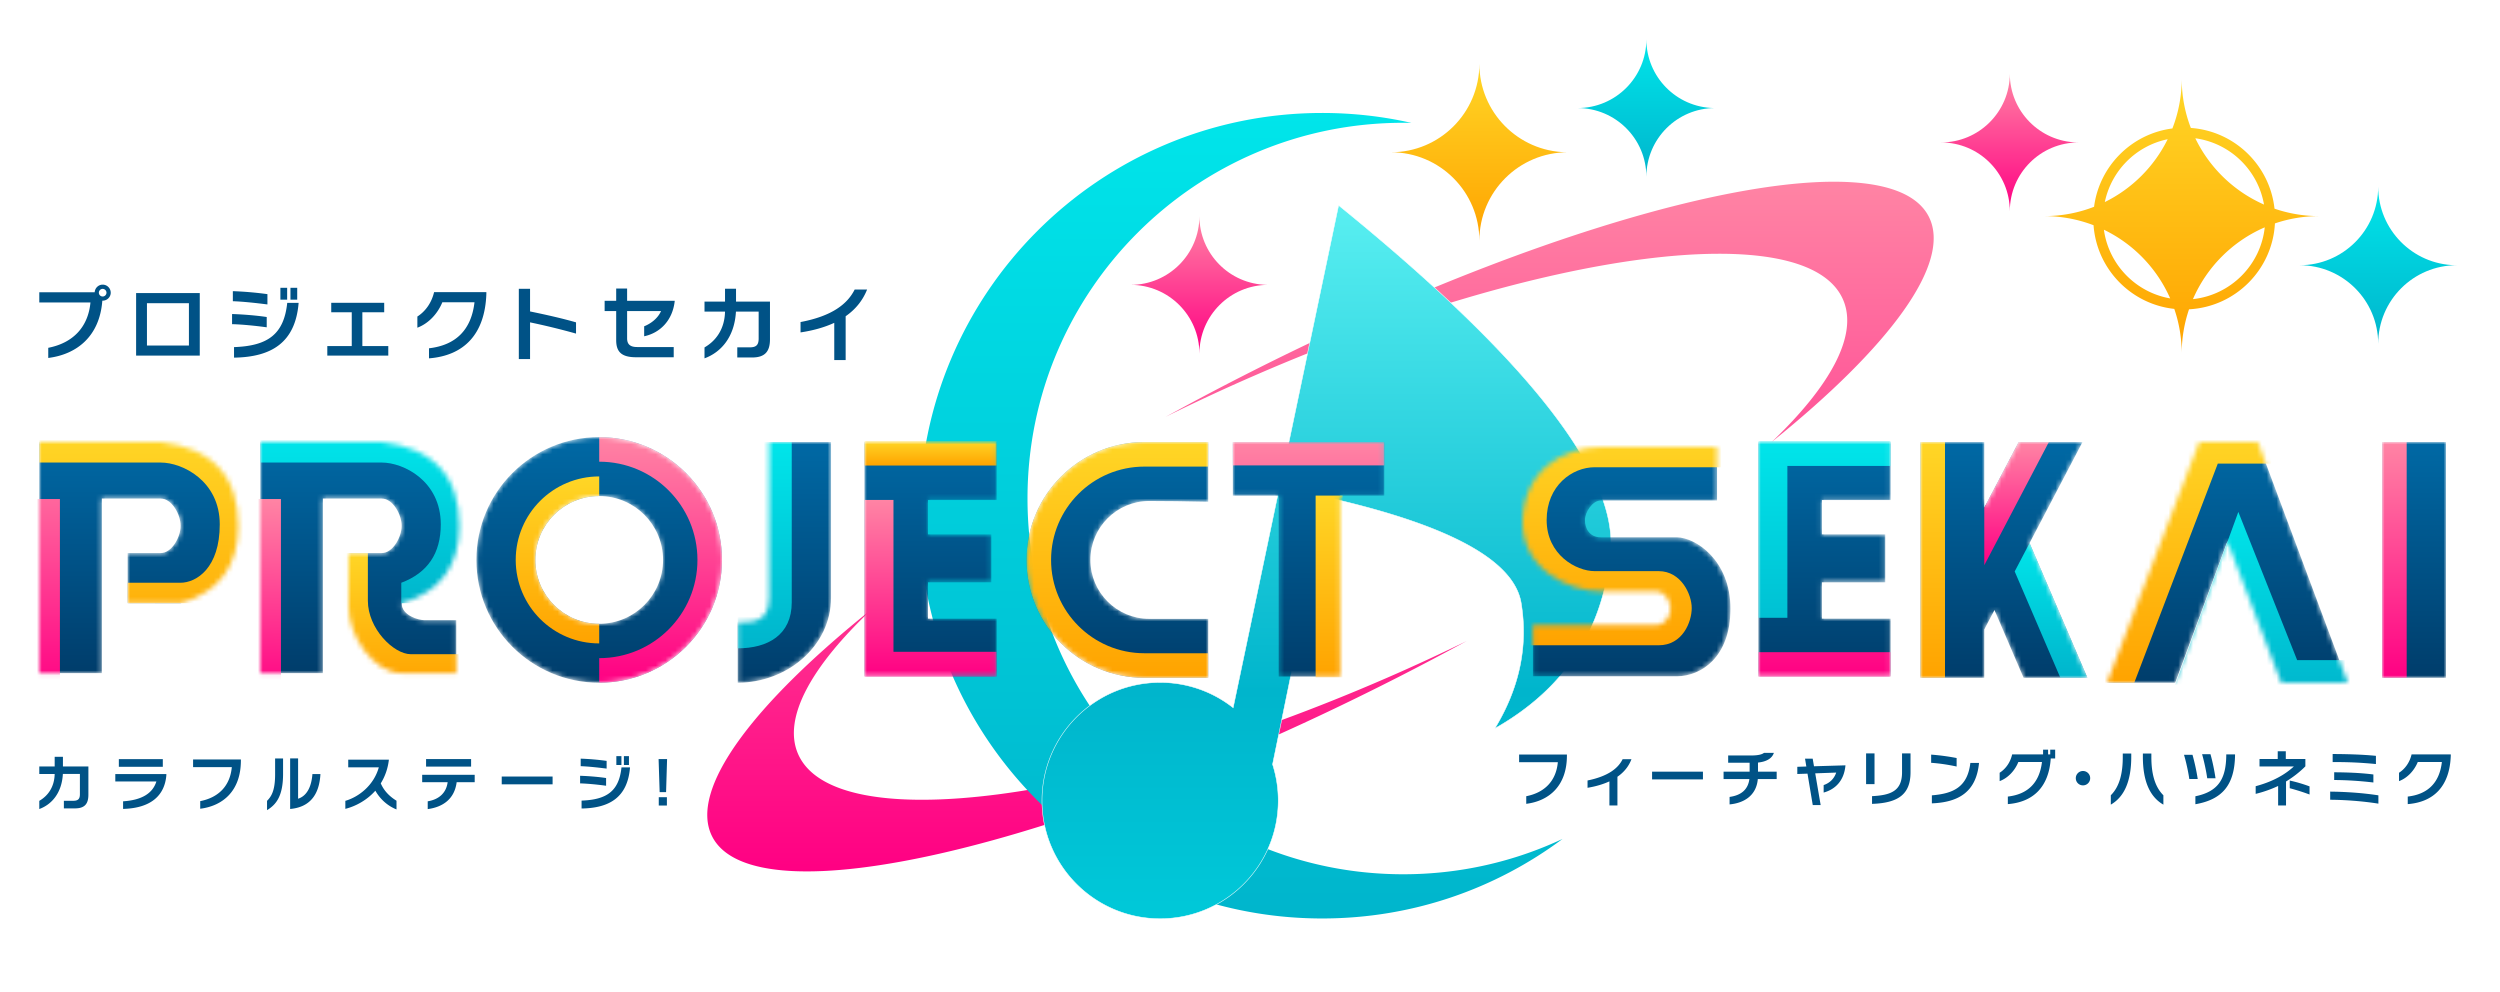 <svg xmlns="http://www.w3.org/2000/svg" fill="none" viewBox="0 0 509 202"><g filter="url(#a)"><path fill="#fff" fill-rule="evenodd" d="M301.199 13c0 9.83 7.881 17.82 17.669 17.997l.331.003c-9.941 0-18 8.059-18 18 0-9.941-8.059-18-18-18 9.941 0 18-8.059 18-18Zm183 25c0 8.731 6.994 15.83 15.685 15.997l.315.003c-8.837 0-16 7.163-16 16 0-8.837-7.164-16-16-16 8.836 0 16-7.163 16-16Zm-40-22c0 3.542.657 6.93 1.857 10.05 8.915.646 16.078 7.609 17.034 16.434a27.914 27.914 0 0 0 8.646 1.512l.463.004a27.96 27.96 0 0 0-9.026 1.487c-.496 9.432-8.056 16.99-17.486 17.487A27.934 27.934 0 0 0 444.199 72c0-3.19-.534-6.254-1.516-9.11-8.825-.955-15.789-8.118-16.435-17.032A27.928 27.928 0 0 0 416.199 44c3.582 0 7.006-.672 10.154-1.898 1.074-8.3 7.648-14.873 15.947-15.948A27.918 27.918 0 0 0 444.199 16Zm16.904 30.286-.204.087a28.102 28.102 0 0 0-14.415 14.53c7.687-.826 13.792-6.931 14.619-14.617Zm-32.749.483.036.253c1.072 6.984 6.521 12.524 13.458 13.733a28.104 28.104 0 0 0-13.494-13.986Zm18.615-18.614.102.213a28.112 28.112 0 0 0 13.882 13.282c-1.222-7.02-6.882-12.518-13.984-13.495Zm-5.631.188-.078.016a16.521 16.521 0 0 0-12.719 12.779 28.1 28.1 0 0 0 12.797-12.795ZM335.199 8c0 7.627 6.099 13.83 13.687 13.997l.313.003c-7.732 0-14 6.268-14 14 0-7.732-6.268-14-14-14 7.732 0 14-6.268 14-14Zm74 7c0 7.628 6.099 13.83 13.687 13.997l.313.003c-7.732 0-14 6.268-14 14 0-7.732-6.268-14-14-14 7.732 0 14-6.268 14-14Zm-165 29c0 7.627 6.099 13.83 13.687 13.997l.313.003c-7.732 0-14 6.268-14 14 0-7.732-6.268-14-14-14 7.732 0 14-6.268 14-14Z" clip-rule="evenodd"/><path fill="#fff" d="M360.713 89.99c24.01-19.336 36.786-36.465 31.987-45.885-8.651-16.977-71.113-2.487-139.513 32.365a560.964 560.964 0 0 0-15.879 8.411 398.45 398.45 0 0 1 18.16-8.44c58.752-25.546 112.377-32.46 119.776-15.445 3.131 7.2-2.519 17.534-14.531 28.994Zm-62.08 40.512a398.816 398.816 0 0 1-16.372 7.558c-58.751 25.546-112.376 32.461-119.775 15.446-3.195-7.348 2.753-17.957 15.274-29.698-24.509 19.59-37.611 36.985-32.76 46.506 8.65 16.977 71.112 2.487 139.512-32.365a564.044 564.044 0 0 0 14.121-7.447Z"/><path fill="#fff" fill-rule="evenodd" d="M269.199 23c6.241 0 12.32.697 18.162 2.018a74.138 74.138 0 0 0-1.662-.018c-42.25 0-76.5 34.25-76.5 76.5s34.25 76.5 76.5 76.5c11.595 0 22.587-2.58 32.435-7.196C304.475 180.978 287.54 187 269.199 187c-45.288 0-82-36.713-82-82s36.712-82 82-82Z" clip-rule="evenodd"/><path fill="#fff" fill-rule="evenodd" d="M272.57 41.897c38.312 31.122 56.742 54.6 55.292 70.433-1.451 15.833-9.241 27.782-23.37 35.846 4.941-8.196 6.698-16.654 5.272-25.376-1.426-8.722-14.609-15.915-39.551-21.579l-11.169 54.404a23.967 23.967 0 0 1 1.155 7.375c0 13.255-10.745 24-24 24s-24-10.745-24-24 10.745-24 24-24a23.894 23.894 0 0 1 14.903 5.187l21.468-102.29Z" clip-rule="evenodd"/><path fill="#fff" d="M498 90h-13v48h13V90Z"/><path fill="#fff" d="M498 90h-13v48h13V90ZM53 90v47.047h12.74v-35.539h12c2.197 0 4.037 3.177 4.037 5.549 0 2.372-1.84 5.546-4.037 5.546h-6.758v11.116c0 5.63 5.034 13.328 10.795 13.328H92.9v-10.784h-6.517c-1.203 0-4.607-.972-4.607-3.438 7.827-2.334 11.74-7.59 11.74-15.768 0-10.109-5.259-15.795-15.777-17.057H53Z"/><path fill="#fff" d="M53 90v47.047h12.74v-35.539h12c2.197 0 4.037 3.177 4.037 5.549 0 2.372-1.84 5.546-4.037 5.546h-6.758v11.116c0 5.63 5.034 13.328 10.795 13.328H92.9v-10.784h-6.517c-1.203 0-4.607-.972-4.607-3.438 7.827-2.334 11.74-7.59 11.74-15.768 0-10.109-5.259-15.795-15.777-17.057H53ZM8 90v47.047h12.74v-35.539h12c2.197 0 4.037 3.177 4.037 5.549 0 2.372-1.84 5.546-4.037 5.546h-6.758v10.21l10.795.012c7.827-2.334 11.74-7.59 11.74-15.768 0-10.109-5.259-15.795-15.777-17.057H8Z"/><path fill="#fff" d="M8 90v47.047h12.74v-35.539h12c2.197 0 4.037 3.177 4.037 5.549 0 2.372-1.84 5.546-4.037 5.546h-6.758v10.21l10.795.012c7.827-2.334 11.74-7.59 11.74-15.768 0-10.109-5.259-15.795-15.777-17.057H8Zm114-1c13.807 0 25 11.193 25 25s-11.193 25-25 25-25-11.193-25-25 11.193-25 25-25Zm0 12c-7.18 0-13 5.82-13 13s5.82 13 13 13 13-5.82 13-13-5.82-13-13-13Z"/><path fill="#fff" d="M122 89c13.807 0 25 11.193 25 25s-11.193 25-25 25-25-11.193-25-25 11.193-25 25-25Zm0 12c-7.18 0-13 5.82-13 13s5.82 13 13 13 13-5.82 13-13-5.82-13-13-13Zm34.595-11h12.604v31.667c0 9.974-9.051 17.333-19 17.333v-12.288c3.174 0 6.396-.055 6.396-5.045V90Z"/><path fill="#fff" d="M156.595 90h12.604v31.667c0 9.974-9.051 17.333-19 17.333v-12.288c3.174 0 6.396-.055 6.396-5.045V90ZM176 90h26.924v11.81h-13.986v6.983h12.9v9.766h-12.9v7.397h13.986v11.729H176V90Z"/><path fill="#fff" d="M176 90h26.924v11.81h-13.986v6.983h12.9v9.766h-12.9v7.397h13.986v11.729H176V90Zm182 0h26.924v11.81h-13.986v6.983h12.9v9.766h-12.9v7.397h13.986v11.729H358V90Z"/><path fill="#fff" d="M358 90h26.924v11.81h-13.986v6.983h12.9v9.766h-12.9v7.397h13.986v11.729H358V90Zm-112 0v12.165c-4.836-.11-8.836-.165-12-.165-6.627 0-12 5.373-12 12s5.373 12 12 12h12v12h-13c-13.255 0-24-10.745-24-24s10.745-24 24-24h13Z"/><path fill="#fff" d="M246 90v12.165c-4.836-.11-8.836-.165-12-.165-6.627 0-12 5.373-12 12s5.373 12 12 12h12v12h-13c-13.255 0-24-10.745-24-24s10.745-24 24-24h13Zm5 0h30.843v10.913h-8.98v36.84h-12.53v-36.84H251V90Z"/><path fill="#fff" d="M251 90h30.843v10.913h-8.98v36.84h-12.53v-36.84H251V90Zm98.59 1v10.901h-23.656c-1.696 0-3.241 2.368-3.241 4.019 0 1.652.943 3.477 3.241 3.477h15.447c3.786 0 10.937 4.63 10.937 14.533 0 9.903-6.001 13.761-10.937 13.761h-29.282v-10.405h25.179c1.262 0 2.848-1.4 2.848-3.356s-1.488-3.543-2.848-3.543h-11.344c-6.641 0-16.211-4.634-15.928-14.467.283-9.832 7.853-14.92 15.928-14.92h23.656Z"/><path fill="#fff" d="M349.59 91v10.901h-23.656c-1.696 0-3.241 2.368-3.241 4.019 0 1.652.943 3.477 3.241 3.477h15.447c3.786 0 10.937 4.63 10.937 14.533 0 9.903-6.001 13.761-10.937 13.761h-29.282v-10.405h25.179c1.262 0 2.848-1.4 2.848-3.356s-1.488-3.543-2.848-3.543h-11.344c-6.641 0-16.211-4.634-15.928-14.467.283-9.832 7.853-14.92 15.928-14.92h23.656Zm110.112-1h-11.947L429 139h13.876l10.624-28.78L464.46 139H478l-18.298-49Z"/><path fill="#fff" d="M459.702 90h-11.947L429 139h13.876l10.624-28.78L464.46 139H478l-18.298-49ZM404 90v13.355L411 90h13l-10.781 20.568L425 138h-13l-5.926-13.8-2.074 3.956V138h-13V90h13Z"/><path fill="#fff" d="M404 90v13.355L411 90h13l-10.781 20.568L425 138h-13l-5.926-13.8-2.074 3.956V138h-13V90h13ZM22.544 59.6c0-.912-.736-1.648-1.648-1.648-.848 0-1.568.688-1.616 1.552H8v2.08h10.416c-.464 4.944-3.472 8.224-8.592 9.232v2.064c5.76-.72 10.464-4.352 11.008-11.664h.064c.912 0 1.648-.736 1.648-1.616Zm-.864 0a.782.782 0 0 1-.784.768.779.779 0 0 1-.768-.768c0-.432.352-.784.768-.784.432 0 .784.352.784.784Zm18.992 12.8V59.664h-12.96V72.4h12.96Zm-2.208-2.048H29.92v-8.624h8.544v8.624Zm22.048-9.344v-2.416h-1.376v2.416h1.376Zm-2.048 0v-2.416h-1.376v2.416h1.376Zm-4.016.976v-2.096a70.87 70.87 0 0 0-7.04-.608v2.048c2.048.064 4.928.384 7.04.656Zm6.352-.32h-2.32c-.672 6.416-3.968 8.768-10.832 9.008v2.144c7.616-.112 12.496-3.056 13.152-11.152Zm-6.496 4.976v-2.096c-2.096-.32-4.912-.544-7.056-.608V66c2 .048 4.88.336 7.056.64Zm24.752 5.76v-1.936h-5.28v-6.88h4.448v-1.936H67.44v1.936h4.176v6.88H66.64V72.4h12.416Zm19.968-12.592v-.336h-10.64c-.544 2.288-1.84 3.968-3.408 4.976v2.272c2.304-.864 4.144-2.88 5.088-5.184h6.544c-.64 5.584-3.76 8.736-9.264 9.376v2.048c7.152-.56 11.408-4.944 11.68-13.152Zm18.256 8.112v-2.288c-3.008-.864-6.128-1.552-9.36-2.224V58.8h-2.288v14.304h2.288v-7.472c2.976.624 6.112 1.376 9.36 2.288Zm20.096-6.672h-9.696v-2.496h-2.224v2.496h-2.352v2.08h2.352v5.92c0 2.288.976 3.488 4.032 3.488h7.68v-2.08h-7.44c-1.536 0-2.048-.656-2.048-1.776v-5.552h6.912c-.672 1.536-2.144 2.592-3.44 3.104v2.032c3.216-.672 5.808-3.216 6.224-7.216Zm19.392 7.84v-7.68h-6.912v-2.624h-2.24v2.624h-4.176v2.032h4.176c-.08 3.68-1.952 6.016-4.176 7.296v2.224c3.328-1.216 6.112-4.304 6.4-9.52h4.624v5.488c0 1.264-.464 1.792-1.792 1.792h-2.56v2.064h3.024c2.544 0 3.632-1.152 3.632-3.696Zm19.776-10.144h-2.528c-1.472 2.944-4.592 5.408-11.024 6.624v2.112c2.352-.352 4.72-.96 6.864-1.952v7.584h2.32v-8.928c1.888-1.312 3.424-3.072 4.368-5.44ZM17.996 161.816v-5.76h-5.184v-1.968h-1.68v1.968H8v1.524h3.132c-.06 2.76-1.464 4.512-3.132 5.472v1.668c2.496-.912 4.584-3.228 4.8-7.14h3.468v4.116c0 .948-.348 1.344-1.344 1.344h-1.92v1.548h2.268c1.908 0 2.724-.864 2.724-2.772Zm15.152-5.7v-1.56h-8.952v1.56h8.952Zm.72 1.716v-.228H23.476v1.5h8.364c-.768 2.484-3.06 3.804-6.78 4.044v1.548c5.772-.156 8.484-2.82 8.808-6.864Zm15.176-3v-.204h-9.732v1.56h7.884c-.336 3.708-2.58 6.168-6.432 6.924v1.548c4.596-.576 8.28-3.612 8.28-9.828Zm16.196 2.772h-1.632c-.18 2.424-1.044 4.416-2.916 5.016v-8.208h-1.62v10.296c3.984-.36 5.928-2.844 6.168-7.104Zm-7.608-.036v-3.144h-1.62v3.264c0 3.384-.816 4.524-1.644 5.364v1.896c1.848-1.128 3.264-2.844 3.264-7.38Zm23.096 7.236v-1.776c-1.176-.72-2.472-1.824-3.204-3.54.84-1.344 1.44-2.952 1.656-4.824H70.9v1.56h6.228c-.996 3.6-3.984 6-6.816 6.828v1.632c2.1-.528 4.38-1.752 6.108-3.696.924 1.632 2.4 3.048 4.308 3.816Zm15.188-8.724v-1.536h-9.168v1.536h9.168Zm.732 3.18v-1.512H85.956v1.512h5.184c-.264 2.076-1.656 3.492-4.056 3.888v1.584c3.06-.408 5.448-2.028 5.892-5.472h3.672Zm15.86.432v-1.584h-10.356v1.584h10.356Zm15.548-3.936v-1.812h-1.032v1.812h1.032Zm-1.536 0v-1.812h-1.032v1.812h1.032Zm-3.012.732v-1.572a53.153 53.153 0 0 0-5.28-.456v1.536c1.536.048 3.696.288 5.28.492Zm4.764-.24h-1.74c-.504 4.812-2.976 6.576-8.124 6.756v1.608c5.712-.084 9.372-2.292 9.864-8.364Zm-4.872 3.732v-1.572c-1.572-.24-3.684-.408-5.292-.456v1.548c1.5.036 3.66.252 5.292.48Zm10.688-5.436.216 6.732h1.308l.204-6.732h-1.728Zm.036 7.764V164h1.656v-1.692h-1.656Zm184.899-8.476v-.204h-9.732v1.56h7.884c-.336 3.708-2.58 6.168-6.432 6.924v1.548c4.596-.576 8.28-3.612 8.28-9.828Zm13.14.744h-1.8c-.9 1.848-2.964 3.48-7.14 4.332v1.488c1.608-.264 3.12-.696 4.452-1.308v4.908h1.632v-5.844c1.296-.9 2.292-2.076 2.856-3.576Zm14.556 4.116v-1.584h-10.356v1.584h10.356Zm15.012-.072v-1.5h-3.804v-1.86c1.524-.156 2.832-.732 3.228-1.968h-2.016c-.444.348-1.308.528-2.688.528h-4.596v1.476h4.368v1.824h-5.304v1.5h5.256c-.276 2.088-1.608 3.3-4.032 3.636v1.524c2.736-.252 5.436-1.644 5.748-5.16h3.84Zm14.004-2.796-6.408.192-.264-1.548h-1.56l.264 1.596-1.836.06v1.464l2.076-.072 1.068 6.396h1.608l-1.104-6.456 4.272-.156c-.408 1.212-1.272 2.112-2.556 2.544v1.524c2.328-.636 4.164-2.364 4.44-5.544Zm13.248 1.404v-3.84h-1.728v3.864c0 3.78-2.268 4.656-6.108 4.848v1.572c5.34-.18 7.836-1.956 7.836-6.444Zm-7.332 2.424v-6.264h-1.716v6.264h1.716Zm16.716-3.588v-1.728a44.972 44.972 0 0 0-5.184-.696v1.668c1.62.108 3.48.384 5.184.756Zm4.56-.732h-1.764c-.576 4.944-3.504 6.252-7.836 6.6v1.632c5.592-.216 9.048-2.436 9.6-8.232Zm15.504-.912v-1.788h-1.008v.972h-.432v-.972h-1.02v.972h-6.3c-.396 1.716-1.368 2.976-2.544 3.732v1.704c1.728-.648 3.108-2.16 3.804-3.888h4.812c-.504 4.188-2.832 6.552-6.948 7.032v1.536c5.184-.408 8.352-3.504 8.736-9.3h.9Zm5.664 2.556c-.804 0-1.464.648-1.464 1.464s.648 1.464 1.464 1.464c.804 0 1.464-.648 1.464-1.464s-.66-1.464-1.464-1.464Zm16.368 6.852v-1.908c-1.836-1.836-2.448-4.596-2.448-7.788v-.708h-1.728v.66c0 5.04 1.464 8.184 4.176 9.744Zm-6.54-9.756v-.648h-1.728v.708c0 3.192-.6 5.964-2.436 7.788v1.908c2.7-1.56 4.164-4.692 4.164-9.756Zm17.16 4.392c-.264-1.704-.588-3.324-1.032-4.908h-1.704c.432 1.548.852 3.516 1.044 4.908h1.692Zm3.972-4.728v-.132h-1.788v.144c-.048 4.74-1.524 7.404-6.288 8.376v1.62c5.448-.948 7.992-3.876 8.076-10.008Zm-7.596 4.872a42.61 42.61 0 0 0-1.068-4.932h-1.728c.432 1.428.888 3.552 1.08 4.932h1.716Zm22.764 3.156v-1.656a30.289 30.289 0 0 0-4.032-1.188v1.56c1.296.348 2.736.792 4.032 1.284Zm-.852-5.736v-1.488h-3.984v-1.584h-1.644v1.584h-3.708v1.512h6.996a15.338 15.338 0 0 1-3.012 2.148c-1.428.792-3.024 1.404-4.764 1.872v1.56a24.194 24.194 0 0 0 4.572-1.608v3.972h1.608v-4.884c1.452-.888 2.796-1.932 3.936-3.084Zm14.364-.468v-1.668c-2.7-.276-5.964-.36-8.808-.372v1.644c3-.024 5.688.096 8.808.396Zm-.516 3.756v-1.632c-2.748-.348-5.58-.432-7.98-.444v1.572c2.628.012 5.268.192 7.98.504Zm1.02 4.308v-1.692c-3.216-.492-6.564-.72-9.816-.756v1.656c3.156.024 6.636.288 9.816.792Zm14.736-9.768v-.252h-7.98c-.408 1.716-1.38 2.976-2.556 3.732v1.704c1.728-.648 3.108-2.16 3.816-3.888h4.908c-.48 4.188-2.82 6.552-6.948 7.032v1.536c5.364-.42 8.556-3.708 8.76-9.864Z"/><path stroke="#fff" stroke-linejoin="round" stroke-width="4" d="M301.199 13c0 9.83 7.881 17.82 17.669 17.997l.331.003c-9.941 0-18 8.059-18 18 0-9.941-8.059-18-18-18 9.941 0 18-8.059 18-18Zm183 25c0 8.731 6.994 15.83 15.685 15.997l.315.003c-8.837 0-16 7.163-16 16 0-8.837-7.164-16-16-16 8.836 0 16-7.163 16-16Zm-40-22c0 3.542.657 6.93 1.857 10.05 8.915.646 16.078 7.609 17.034 16.434a27.914 27.914 0 0 0 8.646 1.512l.463.004a27.96 27.96 0 0 0-9.026 1.487c-.496 9.432-8.056 16.99-17.486 17.487A27.934 27.934 0 0 0 444.199 72c0-3.19-.534-6.254-1.516-9.11-8.825-.955-15.789-8.118-16.435-17.032A27.928 27.928 0 0 0 416.199 44c3.582 0 7.006-.672 10.154-1.898 1.074-8.3 7.648-14.873 15.947-15.948A27.918 27.918 0 0 0 444.199 16Zm16.904 30.286-.204.087a28.102 28.102 0 0 0-14.415 14.53c7.687-.826 13.792-6.931 14.619-14.617Zm-32.749.483.036.253c1.072 6.984 6.521 12.524 13.458 13.733a28.104 28.104 0 0 0-13.494-13.986Zm18.615-18.614.102.213a28.112 28.112 0 0 0 13.882 13.282c-1.222-7.02-6.882-12.518-13.984-13.495Zm-5.631.188-.078.016a16.521 16.521 0 0 0-12.719 12.779 28.1 28.1 0 0 0 12.797-12.795ZM335.199 8c0 7.627 6.099 13.83 13.687 13.997l.313.003c-7.732 0-14 6.268-14 14 0-7.732-6.268-14-14-14 7.732 0 14-6.268 14-14Zm74 7c0 7.628 6.099 13.83 13.687 13.997l.313.003c-7.732 0-14 6.268-14 14 0-7.732-6.268-14-14-14 7.732 0 14-6.268 14-14Zm-165 29c0 7.627 6.099 13.83 13.687 13.997l.313.003c-7.732 0-14 6.268-14 14 0-7.732-6.268-14-14-14 7.732 0 14-6.268 14-14Z" clip-rule="evenodd"/><path stroke="#fff" stroke-linejoin="round" stroke-width="4" d="M360.713 89.99c24.01-19.336 36.786-36.465 31.987-45.885-8.651-16.977-71.113-2.487-139.513 32.365a560.964 560.964 0 0 0-15.879 8.411 398.45 398.45 0 0 1 18.16-8.44c58.752-25.546 112.377-32.46 119.776-15.445 3.131 7.2-2.519 17.534-14.531 28.994Zm-62.08 40.512a398.816 398.816 0 0 1-16.372 7.558c-58.751 25.546-112.376 32.461-119.775 15.446-3.195-7.348 2.753-17.957 15.274-29.698-24.509 19.59-37.611 36.985-32.76 46.506 8.65 16.977 71.112 2.487 139.512-32.365a564.044 564.044 0 0 0 14.121-7.447Z"/><path stroke="#fff" stroke-linejoin="round" stroke-width="4" d="M269.199 23c6.241 0 12.32.697 18.162 2.018a74.138 74.138 0 0 0-1.662-.018c-42.25 0-76.5 34.25-76.5 76.5s34.25 76.5 76.5 76.5c11.595 0 22.587-2.58 32.435-7.196C304.475 180.978 287.54 187 269.199 187c-45.288 0-82-36.713-82-82s36.712-82 82-82Z" clip-rule="evenodd"/><path stroke="#fff" stroke-linejoin="round" stroke-width="4" d="M272.57 41.897c38.312 31.122 56.742 54.6 55.292 70.433-1.451 15.833-9.241 27.782-23.37 35.846 4.941-8.196 6.698-16.654 5.272-25.376-1.426-8.722-14.609-15.915-39.551-21.579l-11.169 54.404a23.967 23.967 0 0 1 1.155 7.375c0 13.255-10.745 24-24 24s-24-10.745-24-24 10.745-24 24-24a23.894 23.894 0 0 1 14.903 5.187l21.468-102.29Z" clip-rule="evenodd"/><path stroke="#fff" stroke-linejoin="round" stroke-width="4" d="M498 90h-13v48h13V90Z"/><path stroke="#fff" stroke-linejoin="round" stroke-width="4" d="M498 90h-13v48h13V90ZM53 90v47.047h12.74v-35.539h12c2.197 0 4.037 3.177 4.037 5.549 0 2.372-1.84 5.546-4.037 5.546h-6.758v11.116c0 5.63 5.034 13.328 10.795 13.328H92.9v-10.784h-6.517c-1.203 0-4.607-.972-4.607-3.438 7.827-2.334 11.74-7.59 11.74-15.768 0-10.109-5.259-15.795-15.777-17.057H53Z"/><path stroke="#fff" stroke-linejoin="round" stroke-width="4" d="M53 90v47.047h12.74v-35.539h12c2.197 0 4.037 3.177 4.037 5.549 0 2.372-1.84 5.546-4.037 5.546h-6.758v11.116c0 5.63 5.034 13.328 10.795 13.328H92.9v-10.784h-6.517c-1.203 0-4.607-.972-4.607-3.438 7.827-2.334 11.74-7.59 11.74-15.768 0-10.109-5.259-15.795-15.777-17.057H53ZM8 90v47.047h12.74v-35.539h12c2.197 0 4.037 3.177 4.037 5.549 0 2.372-1.84 5.546-4.037 5.546h-6.758v10.21l10.795.012c7.827-2.334 11.74-7.59 11.74-15.768 0-10.109-5.259-15.795-15.777-17.057H8Z"/><path stroke="#fff" stroke-linejoin="round" stroke-width="4" d="M8 90v47.047h12.74v-35.539h12c2.197 0 4.037 3.177 4.037 5.549 0 2.372-1.84 5.546-4.037 5.546h-6.758v10.21l10.795.012c7.827-2.334 11.74-7.59 11.74-15.768 0-10.109-5.259-15.795-15.777-17.057H8Zm114-1c13.807 0 25 11.193 25 25s-11.193 25-25 25-25-11.193-25-25 11.193-25 25-25Zm0 12c-7.18 0-13 5.82-13 13s5.82 13 13 13 13-5.82 13-13-5.82-13-13-13Z"/><path stroke="#fff" stroke-linejoin="round" stroke-width="4" d="M122 89c13.807 0 25 11.193 25 25s-11.193 25-25 25-25-11.193-25-25 11.193-25 25-25Zm0 12c-7.18 0-13 5.82-13 13s5.82 13 13 13 13-5.82 13-13-5.82-13-13-13Zm34.595-11h12.604v31.667c0 9.974-9.051 17.333-19 17.333v-12.288c3.174 0 6.396-.055 6.396-5.045V90Z"/><path stroke="#fff" stroke-linejoin="round" stroke-width="4" d="M156.595 90h12.604v31.667c0 9.974-9.051 17.333-19 17.333v-12.288c3.174 0 6.396-.055 6.396-5.045V90ZM176 90h26.924v11.81h-13.986v6.983h12.9v9.766h-12.9v7.397h13.986v11.729H176V90Z"/><path stroke="#fff" stroke-linejoin="round" stroke-width="4" d="M176 90h26.924v11.81h-13.986v6.983h12.9v9.766h-12.9v7.397h13.986v11.729H176V90Zm182 0h26.924v11.81h-13.986v6.983h12.9v9.766h-12.9v7.397h13.986v11.729H358V90Z"/><path stroke="#fff" stroke-linejoin="round" stroke-width="4" d="M358 90h26.924v11.81h-13.986v6.983h12.9v9.766h-12.9v7.397h13.986v11.729H358V90Zm-112 0v12.165c-4.836-.11-8.836-.165-12-.165-6.627 0-12 5.373-12 12s5.373 12 12 12h12v12h-13c-13.255 0-24-10.745-24-24s10.745-24 24-24h13Z"/><path stroke="#fff" stroke-linejoin="round" stroke-width="4" d="M246 90v12.165c-4.836-.11-8.836-.165-12-.165-6.627 0-12 5.373-12 12s5.373 12 12 12h12v12h-13c-13.255 0-24-10.745-24-24s10.745-24 24-24h13Zm5 0h30.843v10.913h-8.98v36.84h-12.53v-36.84H251V90Z"/><path stroke="#fff" stroke-linejoin="round" stroke-width="4" d="M251 90h30.843v10.913h-8.98v36.84h-12.53v-36.84H251V90Zm98.59 1v10.901h-23.656c-1.696 0-3.241 2.368-3.241 4.019 0 1.652.943 3.477 3.241 3.477h15.447c3.786 0 10.937 4.63 10.937 14.533 0 9.903-6.001 13.761-10.937 13.761h-29.282v-10.405h25.179c1.262 0 2.848-1.4 2.848-3.356s-1.488-3.543-2.848-3.543h-11.344c-6.641 0-16.211-4.634-15.928-14.467.283-9.832 7.853-14.92 15.928-14.92h23.656Z"/><path stroke="#fff" stroke-linejoin="round" stroke-width="4" d="M349.59 91v10.901h-23.656c-1.696 0-3.241 2.368-3.241 4.019 0 1.652.943 3.477 3.241 3.477h15.447c3.786 0 10.937 4.63 10.937 14.533 0 9.903-6.001 13.761-10.937 13.761h-29.282v-10.405h25.179c1.262 0 2.848-1.4 2.848-3.356s-1.488-3.543-2.848-3.543h-11.344c-6.641 0-16.211-4.634-15.928-14.467.283-9.832 7.853-14.92 15.928-14.92h23.656Zm110.112-1h-11.947L429 139h13.876l10.624-28.78L464.46 139H478l-18.298-49Z"/><path stroke="#fff" stroke-linejoin="round" stroke-width="4" d="M459.702 90h-11.947L429 139h13.876l10.624-28.78L464.46 139H478l-18.298-49ZM404 90v13.355L411 90h13l-10.781 20.568L425 138h-13l-5.926-13.8-2.074 3.956V138h-13V90h13Z"/><path stroke="#fff" stroke-linejoin="round" stroke-width="4" d="M404 90v13.355L411 90h13l-10.781 20.568L425 138h-13l-5.926-13.8-2.074 3.956V138h-13V90h13ZM22.544 59.6c0-.912-.736-1.648-1.648-1.648-.848 0-1.568.688-1.616 1.552H8v2.08h10.416c-.464 4.944-3.472 8.224-8.592 9.232v2.064c5.76-.72 10.464-4.352 11.008-11.664h.064c.912 0 1.648-.736 1.648-1.616Zm-.864 0a.782.782 0 0 1-.784.768.779.779 0 0 1-.768-.768c0-.432.352-.784.768-.784.432 0 .784.352.784.784Zm18.992 12.8V59.664h-12.96V72.4h12.96Zm-2.208-2.048H29.92v-8.624h8.544v8.624Zm22.048-9.344v-2.416h-1.376v2.416h1.376Zm-2.048 0v-2.416h-1.376v2.416h1.376Zm-4.016.976v-2.096a70.87 70.87 0 0 0-7.04-.608v2.048c2.048.064 4.928.384 7.04.656Zm6.352-.32h-2.32c-.672 6.416-3.968 8.768-10.832 9.008v2.144c7.616-.112 12.496-3.056 13.152-11.152Zm-6.496 4.976v-2.096c-2.096-.32-4.912-.544-7.056-.608V66c2 .048 4.88.336 7.056.64Zm24.752 5.76v-1.936h-5.28v-6.88h4.448v-1.936H67.44v1.936h4.176v6.88H66.64V72.4h12.416Zm19.968-12.592v-.336h-10.64c-.544 2.288-1.84 3.968-3.408 4.976v2.272c2.304-.864 4.144-2.88 5.088-5.184h6.544c-.64 5.584-3.76 8.736-9.264 9.376v2.048c7.152-.56 11.408-4.944 11.68-13.152Zm18.256 8.112v-2.288c-3.008-.864-6.128-1.552-9.36-2.224V58.8h-2.288v14.304h2.288v-7.472c2.976.624 6.112 1.376 9.36 2.288Zm20.096-6.672h-9.696v-2.496h-2.224v2.496h-2.352v2.08h2.352v5.92c0 2.288.976 3.488 4.032 3.488h7.68v-2.08h-7.44c-1.536 0-2.048-.656-2.048-1.776v-5.552h6.912c-.672 1.536-2.144 2.592-3.44 3.104v2.032c3.216-.672 5.808-3.216 6.224-7.216Zm19.392 7.84v-7.68h-6.912v-2.624h-2.24v2.624h-4.176v2.032h4.176c-.08 3.68-1.952 6.016-4.176 7.296v2.224c3.328-1.216 6.112-4.304 6.4-9.52h4.624v5.488c0 1.264-.464 1.792-1.792 1.792h-2.56v2.064h3.024c2.544 0 3.632-1.152 3.632-3.696Zm19.776-10.144h-2.528c-1.472 2.944-4.592 5.408-11.024 6.624v2.112c2.352-.352 4.72-.96 6.864-1.952v7.584h2.32v-8.928c1.888-1.312 3.424-3.072 4.368-5.44ZM17.996 161.816v-5.76h-5.184v-1.968h-1.68v1.968H8v1.524h3.132c-.06 2.76-1.464 4.512-3.132 5.472v1.668c2.496-.912 4.584-3.228 4.8-7.14h3.468v4.116c0 .948-.348 1.344-1.344 1.344h-1.92v1.548h2.268c1.908 0 2.724-.864 2.724-2.772Zm15.152-5.7v-1.56h-8.952v1.56h8.952Zm.72 1.716v-.228H23.476v1.5h8.364c-.768 2.484-3.06 3.804-6.78 4.044v1.548c5.772-.156 8.484-2.82 8.808-6.864Zm15.176-3v-.204h-9.732v1.56h7.884c-.336 3.708-2.58 6.168-6.432 6.924v1.548c4.596-.576 8.28-3.612 8.28-9.828Zm16.196 2.772h-1.632c-.18 2.424-1.044 4.416-2.916 5.016v-8.208h-1.62v10.296c3.984-.36 5.928-2.844 6.168-7.104Zm-7.608-.036v-3.144h-1.62v3.264c0 3.384-.816 4.524-1.644 5.364v1.896c1.848-1.128 3.264-2.844 3.264-7.38Zm23.096 7.236v-1.776c-1.176-.72-2.472-1.824-3.204-3.54.84-1.344 1.44-2.952 1.656-4.824H70.9v1.56h6.228c-.996 3.6-3.984 6-6.816 6.828v1.632c2.1-.528 4.38-1.752 6.108-3.696.924 1.632 2.4 3.048 4.308 3.816Zm15.188-8.724v-1.536h-9.168v1.536h9.168Zm.732 3.18v-1.512H85.956v1.512h5.184c-.264 2.076-1.656 3.492-4.056 3.888v1.584c3.06-.408 5.448-2.028 5.892-5.472h3.672Zm15.86.432v-1.584h-10.356v1.584h10.356Zm15.548-3.936v-1.812h-1.032v1.812h1.032Zm-1.536 0v-1.812h-1.032v1.812h1.032Zm-3.012.732v-1.572a53.153 53.153 0 0 0-5.28-.456v1.536c1.536.048 3.696.288 5.28.492Zm4.764-.24h-1.74c-.504 4.812-2.976 6.576-8.124 6.756v1.608c5.712-.084 9.372-2.292 9.864-8.364Zm-4.872 3.732v-1.572c-1.572-.24-3.684-.408-5.292-.456v1.548c1.5.036 3.66.252 5.292.48Zm10.688-5.436.216 6.732h1.308l.204-6.732h-1.728Zm.036 7.764V164h1.656v-1.692h-1.656Zm184.899-8.476v-.204h-9.732v1.56h7.884c-.336 3.708-2.58 6.168-6.432 6.924v1.548c4.596-.576 8.28-3.612 8.28-9.828Zm13.14.744h-1.8c-.9 1.848-2.964 3.48-7.14 4.332v1.488c1.608-.264 3.12-.696 4.452-1.308v4.908h1.632v-5.844c1.296-.9 2.292-2.076 2.856-3.576Zm14.556 4.116v-1.584h-10.356v1.584h10.356Zm15.012-.072v-1.5h-3.804v-1.86c1.524-.156 2.832-.732 3.228-1.968h-2.016c-.444.348-1.308.528-2.688.528h-4.596v1.476h4.368v1.824h-5.304v1.5h5.256c-.276 2.088-1.608 3.3-4.032 3.636v1.524c2.736-.252 5.436-1.644 5.748-5.16h3.84Zm14.004-2.796-6.408.192-.264-1.548h-1.56l.264 1.596-1.836.06v1.464l2.076-.072 1.068 6.396h1.608l-1.104-6.456 4.272-.156c-.408 1.212-1.272 2.112-2.556 2.544v1.524c2.328-.636 4.164-2.364 4.44-5.544Zm13.248 1.404v-3.84h-1.728v3.864c0 3.78-2.268 4.656-6.108 4.848v1.572c5.34-.18 7.836-1.956 7.836-6.444Zm-7.332 2.424v-6.264h-1.716v6.264h1.716Zm16.716-3.588v-1.728a44.972 44.972 0 0 0-5.184-.696v1.668c1.62.108 3.48.384 5.184.756Zm4.56-.732h-1.764c-.576 4.944-3.504 6.252-7.836 6.6v1.632c5.592-.216 9.048-2.436 9.6-8.232Zm15.504-.912v-1.788h-1.008v.972h-.432v-.972h-1.02v.972h-6.3c-.396 1.716-1.368 2.976-2.544 3.732v1.704c1.728-.648 3.108-2.16 3.804-3.888h4.812c-.504 4.188-2.832 6.552-6.948 7.032v1.536c5.184-.408 8.352-3.504 8.736-9.3h.9Zm5.664 2.556c-.804 0-1.464.648-1.464 1.464s.648 1.464 1.464 1.464c.804 0 1.464-.648 1.464-1.464s-.66-1.464-1.464-1.464Zm16.368 6.852v-1.908c-1.836-1.836-2.448-4.596-2.448-7.788v-.708h-1.728v.66c0 5.04 1.464 8.184 4.176 9.744Zm-6.54-9.756v-.648h-1.728v.708c0 3.192-.6 5.964-2.436 7.788v1.908c2.7-1.56 4.164-4.692 4.164-9.756Zm17.16 4.392c-.264-1.704-.588-3.324-1.032-4.908h-1.704c.432 1.548.852 3.516 1.044 4.908h1.692Zm3.972-4.728v-.132h-1.788v.144c-.048 4.74-1.524 7.404-6.288 8.376v1.62c5.448-.948 7.992-3.876 8.076-10.008Zm-7.596 4.872a42.61 42.61 0 0 0-1.068-4.932h-1.728c.432 1.428.888 3.552 1.08 4.932h1.716Zm22.764 3.156v-1.656a30.289 30.289 0 0 0-4.032-1.188v1.56c1.296.348 2.736.792 4.032 1.284Zm-.852-5.736v-1.488h-3.984v-1.584h-1.644v1.584h-3.708v1.512h6.996a15.338 15.338 0 0 1-3.012 2.148c-1.428.792-3.024 1.404-4.764 1.872v1.56a24.194 24.194 0 0 0 4.572-1.608v3.972h1.608v-4.884c1.452-.888 2.796-1.932 3.936-3.084Zm14.364-.468v-1.668c-2.7-.276-5.964-.36-8.808-.372v1.644c3-.024 5.688.096 8.808.396Zm-.516 3.756v-1.632c-2.748-.348-5.58-.432-7.98-.444v1.572c2.628.012 5.268.192 7.98.504Zm1.02 4.308v-1.692c-3.216-.492-6.564-.72-9.816-.756v1.656c3.156.024 6.636.288 9.816.792Zm14.736-9.768v-.252h-7.98c-.408 1.716-1.38 2.976-2.556 3.732v1.704c1.728-.648 3.108-2.16 3.816-3.888h4.908c-.48 4.188-2.82 6.552-6.948 7.032v1.536c5.364-.42 8.556-3.708 8.76-9.864Z"/></g><path fill="url(#b)" fill-rule="evenodd" d="M301.199 13c0 9.83 7.881 17.82 17.669 17.997l.331.003c-9.941 0-18 8.059-18 18 0-9.941-8.059-18-18-18 9.941 0 18-8.059 18-18Z" clip-rule="evenodd"/><path fill="url(#c)" fill-rule="evenodd" d="M484.199 38c0 8.731 6.994 15.83 15.685 15.997l.315.003c-8.837 0-16 7.163-16 16 0-8.837-7.164-16-16-16 8.836 0 16-7.163 16-16Z" clip-rule="evenodd"/><path fill="url(#d)" fill-rule="evenodd" d="M444.199 16c0 3.542.657 6.93 1.857 10.05 8.915.646 16.078 7.609 17.034 16.434a27.914 27.914 0 0 0 8.646 1.512l.463.004a27.96 27.96 0 0 0-9.026 1.487c-.496 9.432-8.056 16.99-17.486 17.487A27.934 27.934 0 0 0 444.199 72c0-3.19-.533-6.254-1.516-9.11-8.825-.955-15.789-8.118-16.435-17.032A27.928 27.928 0 0 0 416.199 44c3.582 0 7.006-.672 10.154-1.898 1.074-8.3 7.648-14.873 15.947-15.948A27.918 27.918 0 0 0 444.199 16Zm16.904 30.286-.204.087a28.102 28.102 0 0 0-14.415 14.53c7.687-.826 13.792-6.931 14.619-14.617Zm-32.749.483.036.253c1.072 6.984 6.521 12.524 13.458 13.733a28.104 28.104 0 0 0-13.494-13.986Zm18.615-18.614.102.213a28.112 28.112 0 0 0 13.882 13.282c-1.222-7.02-6.882-12.518-13.984-13.495Zm-5.631.188-.078.016a16.521 16.521 0 0 0-12.719 12.779 28.1 28.1 0 0 0 12.797-12.795Z" clip-rule="evenodd"/><path fill="url(#e)" fill-rule="evenodd" d="M335.199 8c0 7.627 6.099 13.83 13.687 13.997l.313.003c-7.732 0-14 6.268-14 14 0-7.732-6.268-14-14-14 7.732 0 14-6.268 14-14Z" clip-rule="evenodd"/><path fill="url(#f)" fill-rule="evenodd" d="M409.199 15c0 7.628 6.099 13.83 13.687 13.997l.313.003c-7.732 0-14 6.268-14 14 0-7.732-6.268-14-14-14 7.732 0 14-6.268 14-14Z" clip-rule="evenodd"/><path fill="url(#g)" fill-rule="evenodd" d="M244.199 44c0 7.627 6.099 13.83 13.687 13.997l.313.003c-7.732 0-14 6.268-14 14 0-7.732-6.268-14-14-14 7.732 0 14-6.268 14-14Z" clip-rule="evenodd"/><path fill="url(#h)" fill-rule="evenodd" d="M360.713 89.99c24.01-19.336 36.786-36.465 31.987-45.885-8.651-16.977-71.113-2.487-139.513 32.365a560.964 560.964 0 0 0-15.879 8.411 398.45 398.45 0 0 1 18.16-8.44c58.752-25.546 112.377-32.46 119.776-15.445 3.131 7.2-2.519 17.534-14.531 28.994Zm-62.08 40.512a398.816 398.816 0 0 1-16.372 7.558c-58.751 25.546-112.376 32.461-119.775 15.446-3.195-7.348 2.753-17.957 15.274-29.698-24.509 19.59-37.611 36.985-32.76 46.506 8.65 16.977 71.112 2.487 139.512-32.365a564.044 564.044 0 0 0 14.121-7.447Z" clip-rule="evenodd"/><path fill="url(#i)" fill-rule="evenodd" d="M269.199 23c6.241 0 12.32.697 18.162 2.018a74.138 74.138 0 0 0-1.662-.018c-42.25 0-76.5 34.25-76.5 76.5s34.25 76.5 76.5 76.5c11.595 0 22.587-2.58 32.435-7.196C304.475 180.978 287.54 187 269.199 187c-45.288 0-82-36.713-82-82s36.712-82 82-82Z" clip-rule="evenodd"/><path fill="url(#j)" stroke="#fff" stroke-width=".1" d="m272.602 41.858-.064-.052-.017.08-21.451 102.211a23.954 23.954 0 0 0-14.871-5.147c-13.283 0-24.05 10.768-24.05 24.05s10.767 24.05 24.05 24.05c13.282 0 24.05-10.768 24.05-24.05a24.05 24.05 0 0 0-1.153-7.378l11.156-54.341c12.444 2.829 21.954 6.038 28.531 9.627 6.588 3.594 10.223 7.562 10.932 11.9 1.424 8.709-.331 17.156-5.266 25.342l-.099.165.167-.095c14.143-8.073 21.943-20.036 23.395-35.886.727-7.936-3.529-17.777-12.746-29.518-9.218-11.743-23.407-25.396-42.564-40.958Z"/><mask id="k" width="13" height="48" x="485" y="90" maskUnits="userSpaceOnUse" style="mask-type:alpha"><path fill="#fff" d="M498 90h-13v48h13V90Z"/></mask><g mask="url(#k)"><path fill="url(#l)" d="M498 90h-13v48h13V90Z"/><path fill="url(#m)" d="M490 90h-5v48h5V90Z"/></g><mask id="n" width="41" height="48" x="53" y="90" maskUnits="userSpaceOnUse" style="mask-type:alpha"><path fill="#fff" d="M53 90v47.047h12.74v-35.539h12c2.197 0 4.037 3.177 4.037 5.549 0 2.372-1.84 5.546-4.037 5.546h-6.758v11.116c0 5.63 5.034 13.328 10.795 13.328H92.9v-10.784h-6.517c-1.203 0-4.607-.972-4.607-3.438 7.827-2.334 11.74-7.59 11.74-15.768 0-10.109-5.259-15.795-15.777-17.057H53Z"/></mask><g mask="url(#n)"><path fill="url(#o)" d="M53 90v47.047h12.74v-35.539h12c2.197 0 4.037 3.177 4.037 5.549 0 2.372-1.84 5.546-4.037 5.546h-6.758v11.116c0 5.63 5.034 13.328 10.795 13.328H92.9v-10.784h-6.517c-1.203 0-4.607-.972-4.607-3.438 7.827-2.334 11.74-7.59 11.74-15.768 0-10.109-5.259-15.795-15.777-17.057H53Z"/><path fill="url(#p)" fill-rule="evenodd" d="M53 94.175h24.736c4.415 0 12.007 3.735 12.007 12.592 0 5.904-2.68 9.865-8.041 11.883v4.163h12.891V89.154H53v5.02Z" clip-rule="evenodd"/><path fill="url(#q)" fill-rule="evenodd" d="M74.898 112.603v9.706c0 5.669 5.234 10.888 8.748 10.888h10.947v6.31H69.565v-26.904h5.333Z" clip-rule="evenodd"/><path fill="url(#r)" d="M57.199 101.603h-8v40h8v-40Z"/></g><mask id="s" width="41" height="48" x="8" y="90" maskUnits="userSpaceOnUse" style="mask-type:alpha"><path fill="#fff" d="M8 90v47.047h12.74v-35.539h12c2.197 0 4.037 3.177 4.037 5.549 0 2.372-1.84 5.546-4.037 5.546h-6.758v10.21l10.795.012c7.827-2.334 11.74-7.59 11.74-15.768 0-10.109-5.259-15.795-15.777-17.057H8Z"/></mask><g mask="url(#s)"><path fill="url(#t)" d="M8 90v47.047h12.74v-35.539h12c2.197 0 4.037 3.177 4.037 5.549 0 2.372-1.84 5.546-4.037 5.546h-6.758v10.21l10.795.012c7.827-2.334 11.74-7.59 11.74-15.768 0-10.109-5.259-15.795-15.777-17.057H8Z"/><path fill="url(#u)" fill-rule="evenodd" d="M8 94.175h24.736c4.415 0 12.007 3.735 12.007 12.592 0 8.856-4.72 11.883-8.041 11.883h-10.72v4.163h23.611V89.154H8v5.02Z" clip-rule="evenodd"/><path fill="url(#v)" d="M12.199 101.603h-8v40h8v-40Z"/></g><mask id="w" width="50" height="50" x="97" y="89" maskUnits="userSpaceOnUse" style="mask-type:alpha"><path fill="#fff" d="M122 89c13.807 0 25 11.193 25 25s-11.193 25-25 25-25-11.193-25-25 11.193-25 25-25Zm0 12c-7.18 0-13 5.82-13 13s5.82 13 13 13 13-5.82 13-13-5.82-13-13-13Z"/></mask><g mask="url(#w)"><path fill="url(#x)" d="M122 89c13.807 0 25 11.193 25 25s-11.193 25-25 25-25-11.193-25-25 11.193-25 25-25Zm0 12c-7.18 0-13 5.82-13 13s5.82 13 13 13 13-5.82 13-13-5.82-13-13-13Z"/><path fill="url(#y)" fill-rule="evenodd" d="M122 97v4c-7.18 0-13 5.82-13 13s5.82 13 13 13v4c-9.389 0-17-7.611-17-17s7.611-17 17-17Z" clip-rule="evenodd"/><path fill="url(#z)" fill-rule="evenodd" d="M122 89c13.807 0 25 11.193 25 25s-11.193 25-25 25v-5c11.046 0 20-8.954 20-20s-8.954-20-20-20v-5Z" clip-rule="evenodd"/></g><mask id="A" width="20" height="49" x="150" y="90" maskUnits="userSpaceOnUse" style="mask-type:alpha"><path fill="#fff" d="M156.595 90h12.604v31.667c0 9.974-9.051 17.333-19 17.333v-12.288c3.174 0 6.396-.055 6.396-5.045V90Z"/></mask><g mask="url(#A)"><path fill="url(#B)" d="M156.595 90h12.604v31.667c0 9.974-9.051 17.333-19 17.333v-12.288c3.174 0 6.396-.055 6.396-5.045V90Z"/><path fill="url(#C)" fill-rule="evenodd" d="M161.199 90v32.639c0 6.65-4.881 9.361-11 9.361V90h11Z" clip-rule="evenodd"/></g><mask id="D" width="27" height="48" x="176" y="90" maskUnits="userSpaceOnUse" style="mask-type:alpha"><path fill="#fff" d="M176 90h26.924v11.81h-13.986v6.983h12.9v9.766h-12.9v7.397h13.986v11.729H176V90Z"/></mask><g mask="url(#D)"><path fill="url(#E)" d="M176 90h26.924v11.81h-13.986v6.983h12.9v9.766h-12.9v7.397h13.986v11.729H176V90Z"/><path fill="url(#F)" fill-rule="evenodd" d="M176 89.784h26.91v5H176v-5Z" clip-rule="evenodd"/><path fill="url(#G)" fill-rule="evenodd" d="M176 101.784h5.91V132.7h21l.014 5.084H176v-36Z" clip-rule="evenodd"/></g><mask id="H" width="27" height="48" x="358" y="90" maskUnits="userSpaceOnUse" style="mask-type:alpha"><path fill="#fff" d="M358 90h26.924v11.81h-13.986v6.983h12.9v9.766h-12.9v7.397h13.986v11.729H358V90Z"/></mask><g mask="url(#H)"><path fill="url(#I)" d="M358 90h26.924v11.81h-13.986v6.983h12.9v9.766h-12.9v7.397h13.986v11.729H358V90Z"/><path fill="url(#J)" fill-rule="evenodd" d="M358 132.784h26.91v5H358v-5Z" clip-rule="evenodd"/><path fill="url(#K)" fill-rule="evenodd" d="M358 125.784h5.91V94.867h21l.014-5.083H358v36Z" clip-rule="evenodd"/></g><mask id="L" width="37" height="48" x="209" y="90" maskUnits="userSpaceOnUse" style="mask-type:alpha"><path fill="#fff" d="M246 90v12.165c-4.836-.11-8.836-.165-12-.165-6.627 0-12 5.373-12 12s5.373 12 12 12h12v12h-13c-13.255 0-24-10.745-24-24s10.745-24 24-24h13Z"/></mask><g mask="url(#L)"><path fill="url(#M)" d="M246 90v12.165c-4.836-.11-8.836-.165-12-.165-6.627 0-12 5.373-12 12s5.373 12 12 12h12v12h-13c-13.255 0-24-10.745-24-24s10.745-24 24-24h13Z"/><path fill="url(#N)" fill-rule="evenodd" d="M246 90v5h-13c-10.493 0-19 8.507-19 19s8.507 19 19 19h13v5h-13c-13.255 0-24-10.745-24-24s10.745-24 24-24h13Z" clip-rule="evenodd"/></g><mask id="O" width="31" height="48" x="251" y="90" maskUnits="userSpaceOnUse" style="mask-type:alpha"><path fill="#fff" d="M251 90h30.843v10.913h-8.98v36.84h-12.53v-36.84H251V90Z"/></mask><g mask="url(#O)"><path fill="url(#P)" d="M251 90h30.843v10.913h-8.98v36.84h-12.53v-36.84H251V90Z"/><path fill="url(#Q)" fill-rule="evenodd" d="M250.981 90h30.862l.019 4.753H251L250.981 90Z" clip-rule="evenodd"/><path fill="url(#R)" fill-rule="evenodd" d="M267.862 100.901h5.5v37h-5.5v-37Z" clip-rule="evenodd"/></g><mask id="S" width="43" height="47" x="310" y="91" maskUnits="userSpaceOnUse" style="mask-type:alpha"><path fill="#fff" d="M349.59 91v10.901h-23.656c-1.696 0-3.241 2.368-3.241 4.019 0 1.652.943 3.477 3.241 3.477h15.447c3.786 0 10.937 4.63 10.937 14.533 0 9.903-6.001 13.761-10.937 13.761h-29.282v-10.405h25.179c1.262 0 2.848-1.4 2.848-3.356s-1.488-3.543-2.848-3.543h-11.344c-6.641 0-16.211-4.634-15.928-14.467.283-9.832 7.853-14.92 15.928-14.92h23.656Z"/></mask><g mask="url(#S)"><path fill="url(#T)" d="M349.59 91v10.901h-23.656c-1.696 0-3.241 2.368-3.241 4.019 0 1.652.943 3.477 3.241 3.477h15.447c3.786 0 10.937 4.63 10.937 14.533 0 9.903-6.001 13.761-10.937 13.761h-29.282v-10.405h25.179c1.262 0 2.848-1.4 2.848-3.356s-1.488-3.543-2.848-3.543h-11.344c-6.641 0-16.211-4.634-15.928-14.467.283-9.832 7.853-14.92 15.928-14.92h23.656Z"/><path fill="url(#U)" fill-rule="evenodd" d="M350.662 95.13h-25.981c-4.549 0-9.783 3.706-9.783 10.753 0 7.048 5.985 10.401 9.783 10.401h13.033c4.534 0 6.722 4.694 6.722 7.521 0 2.828-1.867 7.573-6.722 7.573h-29.079V87.944h42.027v7.185Z" clip-rule="evenodd"/></g><mask id="V" width="49" height="49" x="429" y="90" maskUnits="userSpaceOnUse" style="mask-type:alpha"><path fill="#fff" d="M459.702 90h-11.947L429 139h13.876l10.624-28.78L464.46 139H478l-18.298-49Z"/></mask><g mask="url(#V)"><path fill="url(#W)" d="M459.702 90h-11.947L429 139h13.876l10.624-28.78L464.46 139H478l-18.298-49Z"/><path fill="url(#X)" fill-rule="evenodd" d="M466 94.39h-14.457L434.537 139H425V88h41v6.39Z" clip-rule="evenodd"/><path fill="url(#Y)" fill-rule="evenodd" d="m455.726 104.226 11.976 30.18H482V142h-40.071l13.797-37.774Z" clip-rule="evenodd"/></g><mask id="Z" width="34" height="48" x="391" y="90" maskUnits="userSpaceOnUse" style="mask-type:alpha"><path fill="#fff" d="M404 90v13.355L411 90h13l-10.781 20.568L425 138h-13l-5.926-13.8-2.074 3.956V138h-13V90h13Z"/></mask><g mask="url(#Z)"><path fill="url(#aa)" d="M404 90v13.355L411 90h13l-10.781 20.568L425 138h-13l-5.926-13.8-2.074 3.956V138h-13V90h13Z"/><path fill="url(#ab)" fill-rule="evenodd" d="M417.148 90 404 115.083v-11.728L411 90h6.148Z" clip-rule="evenodd"/><path fill="url(#ac)" fill-rule="evenodd" d="M413.219 110.569 425 138h-5.51l-9.299-21.653 3.028-5.778Z" clip-rule="evenodd"/><path fill="url(#ad)" d="M396 90h-5v48h5V90Z"/></g><path fill="#005286" d="M22.544 59.6c0-.912-.736-1.648-1.648-1.648-.848 0-1.568.688-1.616 1.552H8v2.08h10.416c-.464 4.944-3.472 8.224-8.592 9.232v2.064c5.76-.72 10.464-4.352 11.008-11.664h.064c.912 0 1.648-.736 1.648-1.616Zm-.864 0a.782.782 0 0 1-.784.768.779.779 0 0 1-.768-.768c0-.432.352-.784.768-.784.432 0 .784.352.784.784Zm18.992 12.8V59.664h-12.96V72.4h12.96Zm-2.208-2.048H29.92v-8.624h8.544v8.624Zm22.048-9.344v-2.416h-1.376v2.416h1.376Zm-2.048 0v-2.416h-1.376v2.416h1.376Zm-4.016.976v-2.096a70.87 70.87 0 0 0-7.04-.608v2.048c2.048.064 4.928.384 7.04.656Zm6.352-.32h-2.32c-.672 6.416-3.968 8.768-10.832 9.008v2.144c7.616-.112 12.496-3.056 13.152-11.152Zm-6.496 4.976v-2.096c-2.096-.32-4.912-.544-7.056-.608V66c2 .048 4.88.336 7.056.64Zm24.752 5.76v-1.936h-5.28v-6.88h4.448v-1.936H67.44v1.936h4.176v6.88H66.64V72.4h12.416Zm19.968-12.592v-.336h-10.64c-.544 2.288-1.84 3.968-3.408 4.976v2.272c2.304-.864 4.144-2.88 5.088-5.184h6.544c-.64 5.584-3.76 8.736-9.264 9.376v2.048c7.152-.56 11.408-4.944 11.68-13.152Zm18.256 8.112v-2.288c-3.008-.864-6.128-1.552-9.36-2.224V58.8h-2.288v14.304h2.288v-7.472c2.976.624 6.112 1.376 9.36 2.288Zm20.096-6.672h-9.696v-2.496h-2.224v2.496h-2.352v2.08h2.352v5.92c0 2.288.976 3.488 4.032 3.488h7.68v-2.08h-7.44c-1.536 0-2.048-.656-2.048-1.776v-5.552h6.912c-.672 1.536-2.144 2.592-3.44 3.104v2.032c3.216-.672 5.808-3.216 6.224-7.216Zm19.392 7.84v-7.68h-6.912v-2.624h-2.24v2.624h-4.176v2.032h4.176c-.08 3.68-1.952 6.016-4.176 7.296v2.224c3.328-1.216 6.112-4.304 6.4-9.52h4.624v5.488c0 1.264-.464 1.792-1.792 1.792h-2.56v2.064h3.024c2.544 0 3.632-1.152 3.632-3.696Zm19.776-10.144h-2.528c-1.472 2.944-4.592 5.408-11.024 6.624v2.112c2.352-.352 4.72-.96 6.864-1.952v7.584h2.32v-8.928c1.888-1.312 3.424-3.072 4.368-5.44ZM17.996 161.816v-5.76h-5.184v-1.968h-1.68v1.968H8v1.524h3.132c-.06 2.76-1.464 4.512-3.132 5.472v1.668c2.496-.912 4.584-3.228 4.8-7.14h3.468v4.116c0 .948-.348 1.344-1.344 1.344h-1.92v1.548h2.268c1.908 0 2.724-.864 2.724-2.772Zm15.152-5.7v-1.56h-8.952v1.56h8.952Zm.72 1.716v-.228H23.476v1.5h8.364c-.768 2.484-3.06 3.804-6.78 4.044v1.548c5.772-.156 8.484-2.82 8.808-6.864Zm15.176-3v-.204h-9.732v1.56h7.884c-.336 3.708-2.58 6.168-6.432 6.924v1.548c4.596-.576 8.28-3.612 8.28-9.828Zm16.196 2.772h-1.632c-.18 2.424-1.044 4.416-2.916 5.016v-8.208h-1.62v10.296c3.984-.36 5.928-2.844 6.168-7.104Zm-7.608-.036v-3.144h-1.62v3.264c0 3.384-.816 4.524-1.644 5.364v1.896c1.848-1.128 3.264-2.844 3.264-7.38Zm23.096 7.236v-1.776c-1.176-.72-2.472-1.824-3.204-3.54.84-1.344 1.44-2.952 1.656-4.824H70.9v1.56h6.228c-.996 3.6-3.984 6-6.816 6.828v1.632c2.1-.528 4.38-1.752 6.108-3.696.924 1.632 2.4 3.048 4.308 3.816Zm15.188-8.724v-1.536h-9.168v1.536h9.168Zm.732 3.18v-1.512H85.956v1.512h5.184c-.264 2.076-1.656 3.492-4.056 3.888v1.584c3.06-.408 5.448-2.028 5.892-5.472h3.672Zm15.86.432v-1.584h-10.356v1.584h10.356Zm15.548-3.936v-1.812h-1.032v1.812h1.032Zm-1.536 0v-1.812h-1.032v1.812h1.032Zm-3.012.732v-1.572a53.153 53.153 0 0 0-5.28-.456v1.536c1.536.048 3.696.288 5.28.492Zm4.764-.24h-1.74c-.504 4.812-2.976 6.576-8.124 6.756v1.608c5.712-.084 9.372-2.292 9.864-8.364Zm-4.872 3.732v-1.572c-1.572-.24-3.684-.408-5.292-.456v1.548c1.5.036 3.66.252 5.292.48Zm10.688-5.436.216 6.732h1.308l.204-6.732h-1.728Zm.036 7.764V164h1.656v-1.692h-1.656Zm184.899-8.476v-.204h-9.732v1.56h7.884c-.336 3.708-2.58 6.168-6.432 6.924v1.548c4.596-.576 8.28-3.612 8.28-9.828Zm13.14.744h-1.8c-.9 1.848-2.964 3.48-7.14 4.332v1.488c1.608-.264 3.12-.696 4.452-1.308v4.908h1.632v-5.844c1.296-.9 2.292-2.076 2.856-3.576Zm14.556 4.116v-1.584h-10.356v1.584h10.356Zm15.012-.072v-1.5h-3.804v-1.86c1.524-.156 2.832-.732 3.228-1.968h-2.016c-.444.348-1.308.528-2.688.528h-4.596v1.476h4.368v1.824h-5.304v1.5h5.256c-.276 2.088-1.608 3.3-4.032 3.636v1.524c2.736-.252 5.436-1.644 5.748-5.16h3.84Zm14.004-2.796-6.408.192-.264-1.548h-1.56l.264 1.596-1.836.06v1.464l2.076-.072 1.068 6.396h1.608l-1.104-6.456 4.272-.156c-.408 1.212-1.272 2.112-2.556 2.544v1.524c2.328-.636 4.164-2.364 4.44-5.544Zm13.248 1.404v-3.84h-1.728v3.864c0 3.78-2.268 4.656-6.108 4.848v1.572c5.34-.18 7.836-1.956 7.836-6.444Zm-7.332 2.424v-6.264h-1.716v6.264h1.716Zm16.716-3.588v-1.728a44.972 44.972 0 0 0-5.184-.696v1.668c1.62.108 3.48.384 5.184.756Zm4.56-.732h-1.764c-.576 4.944-3.504 6.252-7.836 6.6v1.632c5.592-.216 9.048-2.436 9.6-8.232Zm15.504-.912v-1.788h-1.008v.972h-.432v-.972h-1.02v.972h-6.3c-.396 1.716-1.368 2.976-2.544 3.732v1.704c1.728-.648 3.108-2.16 3.804-3.888h4.812c-.504 4.188-2.832 6.552-6.948 7.032v1.536c5.184-.408 8.352-3.504 8.736-9.3h.9Zm5.664 2.556c-.804 0-1.464.648-1.464 1.464s.648 1.464 1.464 1.464c.804 0 1.464-.648 1.464-1.464s-.66-1.464-1.464-1.464Zm16.368 6.852v-1.908c-1.836-1.836-2.448-4.596-2.448-7.788v-.708h-1.728v.66c0 5.04 1.464 8.184 4.176 9.744Zm-6.54-9.756v-.648h-1.728v.708c0 3.192-.6 5.964-2.436 7.788v1.908c2.7-1.56 4.164-4.692 4.164-9.756Zm17.16 4.392c-.264-1.704-.588-3.324-1.032-4.908h-1.704c.432 1.548.852 3.516 1.044 4.908h1.692Zm3.972-4.728v-.132h-1.788v.144c-.048 4.74-1.524 7.404-6.288 8.376v1.62c5.448-.948 7.992-3.876 8.076-10.008Zm-7.596 4.872a42.61 42.61 0 0 0-1.068-4.932h-1.728c.432 1.428.888 3.552 1.08 4.932h1.716Zm22.764 3.156v-1.656a30.289 30.289 0 0 0-4.032-1.188v1.56c1.296.348 2.736.792 4.032 1.284Zm-.852-5.736v-1.488h-3.984v-1.584h-1.644v1.584h-3.708v1.512h6.996a15.338 15.338 0 0 1-3.012 2.148c-1.428.792-3.024 1.404-4.764 1.872v1.56a24.194 24.194 0 0 0 4.572-1.608v3.972h1.608v-4.884c1.452-.888 2.796-1.932 3.936-3.084Zm14.364-.468v-1.668c-2.7-.276-5.964-.36-8.808-.372v1.644c3-.024 5.688.096 8.808.396Zm-.516 3.756v-1.632c-2.748-.348-5.58-.432-7.98-.444v1.572c2.628.012 5.268.192 7.98.504Zm1.02 4.308v-1.692c-3.216-.492-6.564-.72-9.816-.756v1.656c3.156.024 6.636.288 9.816.792Zm14.736-9.768v-.252h-7.98c-.408 1.716-1.38 2.976-2.556 3.732v1.704c1.728-.648 3.108-2.16 3.816-3.888h4.908c-.48 4.188-2.82 6.552-6.948 7.032v1.536c5.364-.42 8.556-3.708 8.76-9.864Z"/><defs><linearGradient id="b" x1="301.199" x2="301.199" y1="13" y2="49" gradientUnits="userSpaceOnUse"><stop stop-color="#FFD626"/><stop offset="1" stop-color="#FFA300"/></linearGradient><linearGradient id="c" x1="484.199" x2="484.199" y1="38" y2="70" gradientUnits="userSpaceOnUse"><stop stop-color="#00E5EA"/><stop offset="1" stop-color="#00B5CC"/></linearGradient><linearGradient id="d" x1="444.199" x2="444.199" y1="16" y2="72" gradientUnits="userSpaceOnUse"><stop stop-color="#FFD626"/><stop offset="1" stop-color="#FFA300"/></linearGradient><linearGradient id="e" x1="335.199" x2="335.199" y1="8" y2="36" gradientUnits="userSpaceOnUse"><stop stop-color="#00E5EA"/><stop offset="1" stop-color="#00B5CC"/></linearGradient><linearGradient id="f" x1="409.199" x2="409.199" y1="15" y2="43" gradientUnits="userSpaceOnUse"><stop stop-color="#FF84A4"/><stop offset="1" stop-color="#FF0083"/></linearGradient><linearGradient id="g" x1="244.199" x2="244.199" y1="44" y2="72" gradientUnits="userSpaceOnUse"><stop stop-color="#FF84A4"/><stop offset="1" stop-color="#FF0083"/></linearGradient><linearGradient id="h" x1="268.85" x2="268.85" y1="37" y2="177.419" gradientUnits="userSpaceOnUse"><stop stop-color="#FF84A4"/><stop offset="1" stop-color="#FF0083"/></linearGradient><linearGradient id="i" x1="252.666" x2="252.666" y1="23" y2="187" gradientUnits="userSpaceOnUse"><stop stop-color="#00E5EA"/><stop offset="1" stop-color="#00B5CC"/></linearGradient><linearGradient id="j" x1="270.07" x2="270.07" y1="41.897" y2="187" gradientUnits="userSpaceOnUse"><stop stop-color="#59EFF1"/><stop offset=".681" stop-color="#00B5CC"/><stop offset="1" stop-color="#00C9D9"/></linearGradient><linearGradient id="l" x1="491.5" x2="491.5" y1="90" y2="138" gradientUnits="userSpaceOnUse"><stop stop-color="#0069A5"/><stop offset="1" stop-color="#003D6B"/></linearGradient><linearGradient id="m" x1="487.5" x2="487.5" y1="90" y2="138" gradientUnits="userSpaceOnUse"><stop stop-color="#FF84A4"/><stop offset="1" stop-color="#FF0083"/></linearGradient><linearGradient id="o" x1="73.259" x2="73.259" y1="90" y2="137.047" gradientUnits="userSpaceOnUse"><stop stop-color="#0069A5"/><stop offset="1" stop-color="#003D6B"/></linearGradient><linearGradient id="p" x1="73.796" x2="73.796" y1="89.154" y2="122.813" gradientUnits="userSpaceOnUse"><stop stop-color="#00E5EA"/><stop offset="1" stop-color="#00B5CC"/></linearGradient><linearGradient id="q" x1="82.079" x2="82.079" y1="112.603" y2="139.507" gradientUnits="userSpaceOnUse"><stop stop-color="#FFD626"/><stop offset="1" stop-color="#FFA300"/></linearGradient><linearGradient id="r" x1="53.359" x2="52.359" y1="101.603" y2="141.582" gradientUnits="userSpaceOnUse"><stop stop-color="#FF84A4"/><stop offset="1" stop-color="#FF0083"/></linearGradient><linearGradient id="t" x1="28.259" x2="28.259" y1="90" y2="137.047" gradientUnits="userSpaceOnUse"><stop stop-color="#0069A5"/><stop offset="1" stop-color="#003D6B"/></linearGradient><linearGradient id="u" x1="28.797" x2="28.797" y1="89.154" y2="136.527" gradientUnits="userSpaceOnUse"><stop stop-color="#FFD626"/><stop offset="1" stop-color="#FFA300"/></linearGradient><linearGradient id="v" x1="8.199" x2="8.199" y1="89.805" y2="141.603" gradientUnits="userSpaceOnUse"><stop stop-color="#FF84A4"/><stop offset="1" stop-color="#FF0083"/></linearGradient><linearGradient id="x" x1="122" x2="122" y1="89" y2="139" gradientUnits="userSpaceOnUse"><stop stop-color="#0069A5"/><stop offset="1" stop-color="#003D6B"/></linearGradient><linearGradient id="y" x1="113.5" x2="113.5" y1="97" y2="131" gradientUnits="userSpaceOnUse"><stop stop-color="#FFD626"/><stop offset="1" stop-color="#FFA300"/></linearGradient><linearGradient id="z" x1="135" x2="134.5" y1="89" y2="139" gradientUnits="userSpaceOnUse"><stop stop-color="#FF84A4"/><stop offset="1" stop-color="#FF0083"/></linearGradient><linearGradient id="B" x1="159.699" x2="159.699" y1="90" y2="139" gradientUnits="userSpaceOnUse"><stop stop-color="#0069A5"/><stop offset="1" stop-color="#003D6B"/></linearGradient><linearGradient id="C" x1="155.699" x2="155.699" y1="90" y2="132" gradientUnits="userSpaceOnUse"><stop stop-color="#00E5EA"/><stop offset="1" stop-color="#00B5CC"/></linearGradient><linearGradient id="E" x1="189.462" x2="189.462" y1="90" y2="137.685" gradientUnits="userSpaceOnUse"><stop stop-color="#0069A5"/><stop offset="1" stop-color="#003D6B"/></linearGradient><linearGradient id="F" x1="189.455" x2="189.455" y1="89.784" y2="94.784" gradientUnits="userSpaceOnUse"><stop stop-color="#FFD626"/><stop offset="1" stop-color="#FFA300"/></linearGradient><linearGradient id="G" x1="189.462" x2="189.462" y1="101.784" y2="137.784" gradientUnits="userSpaceOnUse"><stop stop-color="#FF84A4"/><stop offset="1" stop-color="#FF0083"/></linearGradient><linearGradient id="I" x1="371.462" x2="371.462" y1="90" y2="137.685" gradientUnits="userSpaceOnUse"><stop stop-color="#0069A5"/><stop offset="1" stop-color="#003D6B"/></linearGradient><linearGradient id="J" x1="371.455" x2="371.455" y1="89.732" y2="137.784" gradientUnits="userSpaceOnUse"><stop stop-color="#FF84A4"/><stop offset="1" stop-color="#FF0083"/></linearGradient><linearGradient id="K" x1="377.43" x2="377.43" y1="89.784" y2="137.149" gradientUnits="userSpaceOnUse"><stop stop-color="#00E5EA"/><stop offset="1" stop-color="#00B5CC"/></linearGradient><linearGradient id="M" x1="227.5" x2="227.5" y1="90" y2="138" gradientUnits="userSpaceOnUse"><stop stop-color="#0069A5"/><stop offset="1" stop-color="#003D6B"/></linearGradient><linearGradient id="N" x1="227.5" x2="227.5" y1="90" y2="138" gradientUnits="userSpaceOnUse"><stop stop-color="#FFD626"/><stop offset="1" stop-color="#FFA300"/></linearGradient><linearGradient id="P" x1="266.422" x2="266.422" y1="90" y2="137.753" gradientUnits="userSpaceOnUse"><stop stop-color="#0069A5"/><stop offset="1" stop-color="#003D6B"/></linearGradient><linearGradient id="Q" x1="266.422" x2="266.422" y1="90" y2="137.905" gradientUnits="userSpaceOnUse"><stop stop-color="#FF84A4"/><stop offset="1" stop-color="#FF0083"/></linearGradient><linearGradient id="R" x1="270.612" x2="270.612" y1="100.901" y2="137.901" gradientUnits="userSpaceOnUse"><stop stop-color="#FFD626"/><stop offset="1" stop-color="#FFA300"/></linearGradient><linearGradient id="T" x1="331.159" x2="331.159" y1="91" y2="137.691" gradientUnits="userSpaceOnUse"><stop stop-color="#0069A5"/><stop offset="1" stop-color="#003D6B"/></linearGradient><linearGradient id="U" x1="329.648" x2="329.648" y1="87.944" y2="131.378" gradientUnits="userSpaceOnUse"><stop stop-color="#FFD626"/><stop offset="1" stop-color="#FFA300"/></linearGradient><linearGradient id="W" x1="453.5" x2="453.5" y1="90" y2="139" gradientUnits="userSpaceOnUse"><stop stop-color="#0069A5"/><stop offset="1" stop-color="#003D6B"/></linearGradient><linearGradient id="X" x1="445.5" x2="445.5" y1="88" y2="139" gradientUnits="userSpaceOnUse"><stop stop-color="#FFD626"/><stop offset="1" stop-color="#FFA300"/></linearGradient><linearGradient id="Y" x1="461.965" x2="461.965" y1="104.226" y2="142" gradientUnits="userSpaceOnUse"><stop stop-color="#00E5EA"/><stop offset="1" stop-color="#00B5CC"/></linearGradient><linearGradient id="aa" x1="408" x2="408" y1="90" y2="138" gradientUnits="userSpaceOnUse"><stop stop-color="#0069A5"/><stop offset="1" stop-color="#003D6B"/></linearGradient><linearGradient id="ab" x1="410.574" x2="410.574" y1="90" y2="115.083" gradientUnits="userSpaceOnUse"><stop stop-color="#FF84A4"/><stop offset="1" stop-color="#FF0083"/></linearGradient><linearGradient id="ac" x1="417.595" x2="417.595" y1="110.569" y2="138" gradientUnits="userSpaceOnUse"><stop stop-color="#00E5EA"/><stop offset="1" stop-color="#00B5CC"/></linearGradient><linearGradient id="ad" x1="393.5" x2="393.5" y1="90" y2="138" gradientUnits="userSpaceOnUse"><stop stop-color="#FFD626"/><stop offset="1" stop-color="#FFA300"/></linearGradient><filter id="a" width="506.199" height="193" x="1" y="1" color-interpolation-filters="sRGB" filterUnits="userSpaceOnUse"><feFlood flood-opacity="0" result="BackgroundImageFix"/><feColorMatrix in="SourceAlpha" result="hardAlpha" values="0 0 0 0 0 0 0 0 0 0 0 0 0 0 0 0 0 0 127 0"/><feOffset/><feGaussianBlur stdDeviation="2.5"/><feComposite in2="hardAlpha" operator="out"/><feColorMatrix values="0 0 0 0 1 0 0 0 0 1 0 0 0 0 1 0 0 0 1 0"/><feBlend in2="BackgroundImageFix" result="effect1_dropShadow_2_2"/><feBlend in="SourceGraphic" in2="effect1_dropShadow_2_2" result="shape"/></filter></defs></svg>